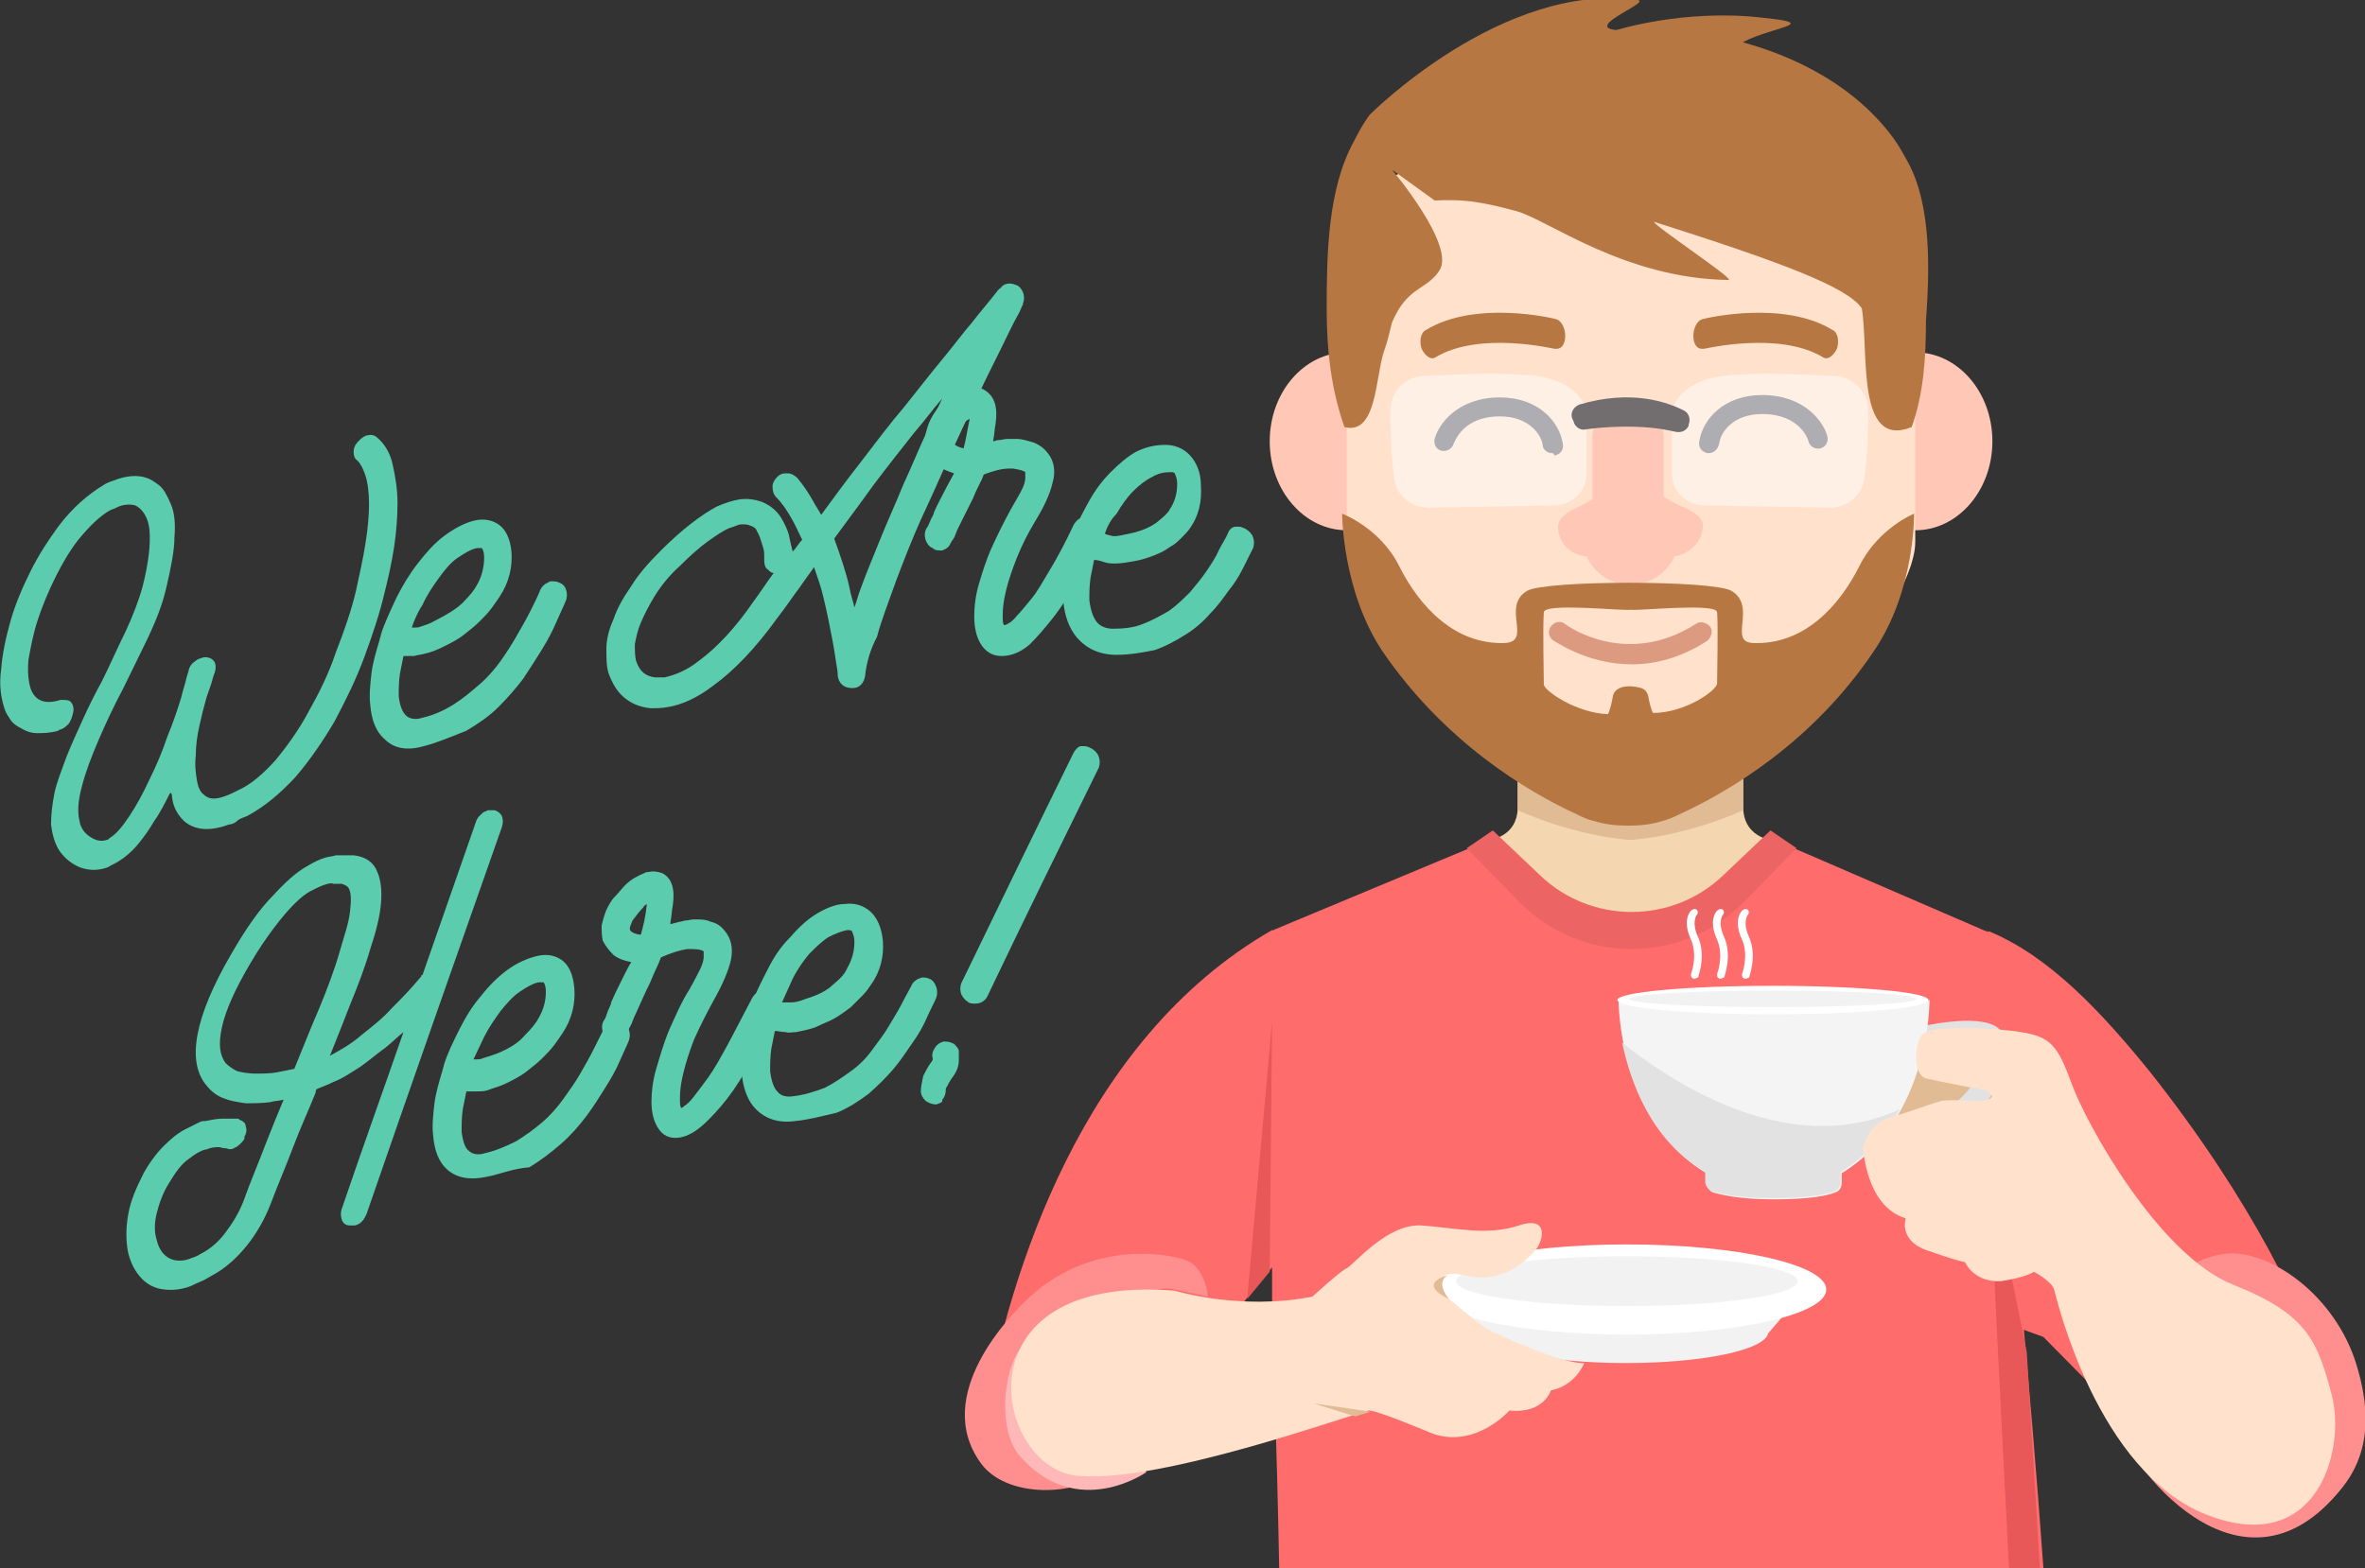 <svg xmlns="http://www.w3.org/2000/svg" viewBox="0 0 199.3 132.2"><rect x="0" y="0" width="199.3" height="132.2" fill="#333333" stroke="none"/><style>.st0{fill:#fff}.st16{fill:#5cccae}.st18{fill:#ff6c6c}.st19{fill:#e85858}.st21{fill:#e0bb94}.st23{fill:#ffc7b6}.st24{fill:#ffe1cc}.st25{fill:#5c5d64}.st26{fill:#b77742}.st28{opacity:.5}.st30{fill:#f2f2f2}.st31{fill:#ff8f8f}.st33{fill:#e2e2e2}</style><g id="Layer_1"><path class="st18" d="M187.2 127.4c3.1-3.4 6.2-6.7 9.2-10.2-2.2-6.7-6.6-15.9-15.1-26.7-4.2-5.2-8.6-9.9-13.7-12-5.5 3.8-2 31.8-2 31.8l6.6 2.4 14.4 14.6.6.1z"/><path class="st18" d="M172.2 132.2c-1.1-15.6-2.9-33.3-2.9-33.3l-1.8-20.4-41.7 6.2-18.6-6.3v32.7s.4 10.3.6 21.2h64.4z"/><path class="st19" d="M171.9 132.2l-1.1-18.2s-2.5-12.7-2.9-13.3c-.3-.4.8 19.5 1.4 31.5h2.6z"/><path d="M146.9 68v-6.8l-9.5 6.8-9.5-6.8V68c0 2.9-3 2.9-3 2.9l12.4 12.4 12.4-12.4c.2 0-2.8 0-2.8-2.9z" fill="#f4d6b0"/><path class="st21" d="M146.9 61.3l-9.5 6.8-9.5-6.8v7c5.2 2.3 9.5 2.5 9.5 2.5s4.3-.2 9.5-2.5v-7z"/><path class="st18" d="M137.5 93.8c12.4 0 23.3-6 30.1-15.2l-16.2-7h-1.5l-4 4.5c-4.5 5-12.3 5-16.8 0l-4-4.5h-1.5l-16.3 6.8c6.7 9.3 17.7 15.4 30.2 15.4"/><path d="M149.2 70l-4 3.8c-4.3 4.1-11.1 4.1-15.4 0l-4-3.8-2.2 1.5 4.5 4.6c5.2 5.2 13.6 5.2 18.8 0l4.5-4.6-2.2-1.5z" fill="#ed6464"/><ellipse class="st23" cx="113.5" cy="37.2" rx="6.5" ry="7.5"/><ellipse class="st23" cx="161.4" cy="37.2" rx="6.5" ry="7.5"/><path class="st24" d="M121.2 13.9c-4.3 0-7.7 3.5-7.7 7.7v24.1c0 3.7 10.9 22.3 23.6 23.3 9.4.7 24.3-17.3 24.3-23.3V21.6c0-7.9.1-7.7-7.7-7.7h-32.5z"/><path class="st25" d="M130.8 38.2c-.4 0-.8-.3-.8-.7-.1-.8-1.1-2.4-3.6-2.4-3.2 0-3.8 2.2-3.9 2.3-.1.4-.6.7-1 .6-.5-.1-.7-.6-.6-1 .3-1.2 1.9-3.5 5.5-3.5 3.2 0 5 2 5.3 3.9.1.5-.2.9-.7 1-.1-.2-.1-.2-.2-.2zM144 38.2h-.1c-.5-.1-.8-.5-.7-1 .3-1.9 2.1-3.9 5.3-3.9 3.6 0 5.2 2.3 5.5 3.5.1.5-.2.9-.6 1-.5.1-.9-.2-1-.6 0-.1-.7-2.3-3.9-2.3-2.5 0-3.5 1.6-3.6 2.4-.1.6-.5.9-.9.9z"/><path class="st23" d="M143.5 44.3c0-.7-.9-1.3-2-1.7-1.3-.6-2.4-1.5-3.3-2.5-.7-.8-1.3-.7-1.9.1-.8 1.1-2 1.9-3.2 2.5-1 .4-1.8 1-1.8 1.7 0 1.3 1 2.4 2.4 2.5.6 1.4 2.1 2.4 3.7 2.4s3.1-1 3.7-2.4c1.3-.2 2.4-1.3 2.4-2.6z"/><path class="st26" d="M131.2 29.4h-.2c-.1 0-6.3-1.5-10 .7-.4.3-.9-.1-1.2-.7-.2-.6-.1-1.4.4-1.6 4.1-2.5 10.6-1 10.9-.9.5.1.8.8.8 1.4 0 .7-.3 1.1-.7 1.1zM143.4 29.4h.2c.1 0 6.3-1.5 10 .7.4.3.9-.1 1.2-.7.2-.6.1-1.4-.4-1.6-4.1-2.5-10.6-1-10.9-.9-.5.1-.8.8-.8 1.4 0 .7.3 1.1.7 1.1z"/><path d="M137.5 56c-3.8 0-6.5-2-6.6-2-.4-.3-.5-.8-.2-1.2.3-.4.8-.5 1.2-.2.2.2 5.2 3.7 11 0 .4-.3.9-.1 1.2.2.3.4.1.9-.2 1.2-2.3 1.5-4.5 2-6.4 2z" fill="#dc9b80"/><path class="st23" d="M137.2 44.9c-1.7 0-3-1.4-3-3v-5c0-1.7 1.4-3 3-3 1.7 0 3 1.4 3 3v5c0 1.7-1.3 3-3 3z"/><path class="st26" d="M160.8 13.7c-.4-.7-.7-1.3-1.2-2-4.3-5.9-12.2-8.9-20.1-9.3-9 .9 0-2.2-1.5-2.4-11.4-1.6-22.6 9.7-22.6 9.7-.5.7-.9 1.4-1.3 2.2-2.2 4-2.3 9.4-2.3 14.2 0 3.5.4 6.8 1.5 9.9 2.7.7 2.6-4.1 3.3-6.3.3-.8.5-1.7.7-2.5 1.3-3.1 2.9-2.7 4-4.4 1.4-2.1-4-8.5-4-8.5l3.6 2.6c2.2-.1 3.6 0 6.9.9 2.6.7 9.1 5.7 17.9 5.8.3-.2-6.5-4.7-6.3-4.9 10.7 3.4 16.3 5.5 17.5 7.3.6 3.7-.5 11.9 4.2 10 1-2.8 1.2-5.8 1.2-8.9.3-4.2.5-9.7-1.5-13.4z"/><path class="st26" d="M136 2.6s5.8-1.9 12.6-1.1c6.8.7-3.7.9-3.1 4M156.7 47.7c-1.7 3.4-4.7 6.7-9 6.5-2.1-.1.4-3.1-1.8-4.4-1.6-.9-15.6-.9-17.2 0-2.2 1.3.4 4.2-1.8 4.4-4.3.2-7.3-3.1-9-6.5-1.6-3.2-4.8-4.4-4.8-4.4s0 6.5 3.4 11.6c5.2 7.6 12.1 11.8 16.5 13.8.4.2.8.4 1.3.5 1 .3 1.9.4 2.9.4s2-.1 2.9-.4c.4-.1.9-.3 1.3-.5 4.4-2 11.4-6.2 16.5-13.8 3.5-5.1 3.4-11.6 3.4-11.6s-3 1.2-4.6 4.4zm-12 9.9c0 .6-2.7 2.5-5.4 2.5 0 0-.2-.3-.4-1.4-.1-.4-.3-.6-.6-.7-1-.3-2.3-.2-2.4.8-.2 1.1-.4 1.4-.4 1.4-2.7-.1-5.4-2-5.4-2.5 0-.6-.1-4.9 0-6.1.1-.8 6.5-.1 7.3-.2.8.1 7.2-.6 7.3.2.1 1.1 0 5.4 0 6z"/><g><g class="st28"><path class="st0" d="M119.9 31.7c-1.4.1-2.6 1.2-2.7 2.6 0 .5-.1 1.1 0 1.8 0 1.4.1 3 .3 4.2.1 1.4 1.4 2.5 2.9 2.5l10.5-.2c1.6 0 2.8-1.2 2.8-2.7v-5.1s-.2-2.9-5.2-3.2c-3.1-.2-6.5 0-8.6.1z"/></g><g class="st28"><path class="st0" d="M154.7 31.7c1.4.1 2.6 1.2 2.7 2.6 0 .5.1 1.1 0 1.8 0 1.4-.1 3-.3 4.2-.1 1.4-1.4 2.5-2.9 2.5l-10.5-.2c-1.6 0-2.8-1.2-2.8-2.7v-5.1s.2-2.9 5.2-3.2c3.1-.2 6.5 0 8.6.1z"/></g><path d="M133.6 36.2c1.4-.2 4.7-.5 7.6.2.5.1.9-.1 1.1-.5v-.1c.2-.5 0-1-.4-1.2-1.4-.7-4.4-1.8-8.8-.5-.5.2-.8.7-.6 1.2l.1.2c.1.5.6.8 1 .7z" fill="#726d6e"/></g><path class="st18" d="M107.2 78.4C91 87.7 85.1 107.6 83 118.9c3.3.9 6.6 1.9 9.9 3l7-3.5c2.5-7.7 11.9-16.4 11.9-16.4l-4.6-23.6z"/><path class="st19" d="M107 107.2l.2-21.1-2.1 23.4z"/><g><path class="st30" d="M152 108.9h-29.9l2.9 3.5c.3 1.4 5.6 2.5 12 2.5 6.5 0 11.7-1.1 12-2.5l3-3.5z"/><ellipse class="st0" cx="137.1" cy="108.7" rx="16.8" ry="3.8"/><ellipse class="st30" cx="137.1" cy="108" rx="14.4" ry="2.1"/><path class="st31" d="M90.9 118.8s3.6-11.3 8.1-10.1l2.8.6s-.2-2.1-1.5-2.9c-1-.6-8-2.2-13.6 3-1.4 1.3-8.3 8.2-4 14 2.1 2.8 7.5 2.7 9.9 1 3.8-2.7 3.7-3.1 3.7-3.1l-5.4-2.5z"/><path d="M96.6 124.1s-5.8 4.1-10.6-1.3c-2-2.2-1.4-7.2-.1-9 1.9-2.5 5.5-1.2 5.7-1.1.5.3 5 11.4 5 11.4z" fill="#ffb8b8"/><path class="st24" d="M99 108.8s5.5 1.7 11.6.5c0 0 2.4-2.2 2.9-2.4.5-.2 3.4-3.8 6.3-3.6 2.9.2 5.5.9 8.2 0 2.7-.9 2 1.5 1.3 2.2-.7.7-2.6 2.8-5.9 2-3.3-.7-1.4 1.9-1.4 1.9s2.6 2.2 3.3 2.6c.7.4 6.3 3 8.2 2.9 0 0-.7 1.9-2.8 2.3 0 0-.6 2-3.5 1.7 0 0-2.9 3.3-6.6 1.9 0 0-4.5-1.9-5.2-1.9s-17.5 6.2-24.6 5.5c-7-.6-10.4-17.1 8.2-15.6z"/><path class="st21" d="M122.1 109.5s-2.8-1.2-.1-2c0 0-1.1.5.1 2zM115.5 119l-4.8-.7 3.5 1.1z"/></g><g><path class="st21" d="M161.9 88.1l-3.5 6.5 8.7 1.2 4.9-2.7-2.5-3z"/><path class="st33" d="M157.5 97.1c-.5 0-1 0-1.5-.1l.1-1.7c5.2.4 8.1-1.7 9.3-2.9 1.3-1.3 2-3 1.9-4.4-.4-.4-3.2-.3-5.8.4l-.4-1.7c.9-.2 5.5-1.3 7.2-.1.4.3.7.7.8 1.2.2 1.9-.7 4.1-2.3 5.8-1.4 1.4-4.3 3.5-9.3 3.5z"/><path d="M162.6 84.3h-26.2s-.1 10.1 7.4 14.6v.8c0 .3.2.6.5.8.7.2 2.2.6 5.2.6s4.5-.3 5.2-.6c.3-.1.5-.4.5-.8v-.8c7.5-4.6 7.4-14.6 7.4-14.6z" fill="#f4f4f4"/><path class="st33" d="M136.7 87.9c.7 3.3 2.4 8.2 7 10.9v.8c0 .3.2.6.5.8.7.2 2.2.6 5.2.6s4.5-.3 5.2-.6c.3-.1.5-.4.5-.8v-.8c2.3-1.4 3.9-3.3 5-5.3-9.7 4.5-20-2.9-23.4-5.6z"/><ellipse class="st0" cx="149.4" cy="84.3" rx="13.1" ry="1.2"/><ellipse class="st30" cx="149.4" cy="84.2" rx="12.1" ry=".7"/><path class="st31" d="M177.9 113.6s4-7.1 9.5-7.9c3.7-.5 9.4 3.4 11.2 9.4.9 3 1.5 7-1.3 10.4-8.5 10.6-18.2-2.3-18.9-5.7-.8-3.2-.5-6.2-.5-6.2z"/><path class="st24" d="M158.9 94.3s-1.4.6-1.9 2.4c0 0 .2 5 3.6 6 0 0-.7 2 2.1 2.8 0 0 1.9.7 2.9.9 0 0 .7 1.7 3 1.6 0 0 2.1-.3 2.8-.8 0 0 1.5.8 1.7 1.5.2.7 3.6 15.4 12.9 19 9.3 3.6 11.7-5.5 10.5-10.1-1.2-4.5-2-6.8-8.3-9.3-6.3-2.5-12.4-13.6-13.6-16.9-1.2-3.3-1.8-4-4.3-4.4-2.5-.4-7.6-.6-8.3.2s-.8 3.4.3 3.7c1.2.3 5 1 5 1s1.1.5.2.8c-.8.3-2.3-.1-3.9.1-1.4.4-2.8 1-4.7 1.5z"/></g><g><path class="st16" d="M19.3 69.5c-1.6.6-2.9.5-3.8-.3-.5-.5-.9-1.1-1-2 0-.1 0-.2-.1-.4 0 0 0 .1-.1.1-.4.8-.8 1.6-1.3 2.3-.4.7-.9 1.4-1.4 2-.5.6-1.1 1.1-1.6 1.4-.3.2-.6.3-.9.5-.8.3-1.6.3-2.4 0-.7-.3-1.3-.8-1.7-1.4-.4-.6-.6-1.4-.7-2.2 0-.8.1-1.7.3-2.7.2-.9.6-1.9 1-3 .4-1 .9-2.1 1.4-3.2.5-1.1 1-2.1 1.6-3.2.7-1.4 1.3-2.8 2-4.2.6-1.3 1.1-2.6 1.4-3.7.5-1.9.7-3.6.6-4.8-.1-1.1-.6-1.8-1.2-2.1-.4-.1-.9-.1-1.4.1-.2.1-.4.2-.7.3-.9.5-1.8 1.4-2.7 2.5-.7.9-1.3 1.9-1.9 3.1-.6 1.2-1.1 2.4-1.5 3.6-.4 1.2-.6 2.3-.8 3.4-.1 1 0 1.9.2 2.5.4 1 1.2 1.3 2.5.9h.1c.3 0 .5 0 .7.1.2.2.3.4.3.8-.1.5-.2.8-.4 1.1-.2.2-.4.4-.7.5-.1 0-.1 0-.2.1-.7.2-1.3.2-1.8.2s-1-.2-1.3-.4c-.4-.2-.7-.4-.9-.7-.2-.3-.4-.6-.5-.9-.3-.9-.5-2-.3-3.4.1-1.3.4-2.7.8-4.1.4-1.4 1-2.8 1.7-4.2.7-1.4 1.5-2.6 2.3-3.7 1.2-1.6 2.5-2.7 3.8-3.5.3-.2.6-.3.9-.4 1-.4 2-.5 2.8-.2.3.1.6.3 1 .6s.7.9 1 1.6c.3.7.4 1.6.3 2.8 0 1.1-.3 2.6-.7 4.3-.3 1.3-.8 2.6-1.5 4.1-.7 1.4-1.4 2.9-2.1 4.3-.8 1.5-1.5 3-2.1 4.4-.6 1.4-1.1 2.7-1.4 3.9-.3 1.1-.4 2.1-.2 2.9.1.7.6 1.3 1.4 1.6.3.1.6.1.9 0 .1 0 .2-.1.3-.2.5-.3 1-.9 1.6-1.8.6-.9 1.2-2 1.7-3.1.6-1.2 1.1-2.4 1.5-3.6.5-1.2.9-2.4 1.2-3.4.1-.5.3-1 .4-1.5.1-.4.2-.6.2-.7.1-.4.3-.6.6-.8.1-.1.3-.2.4-.2.2-.1.3-.1.5-.1.7.1.9.6.7 1.3 0 0-.1.2-.2.6-.1.4-.3.9-.5 1.5-.2.7-.4 1.5-.6 2.4-.2.9-.3 1.7-.3 2.5-.1.8 0 1.5.1 2.1.1.6.3 1 .6 1.2.4.4 1 .4 1.8.1.3-.1.7-.3 1.1-.5 1.1-.5 2.1-1.4 3.1-2.5 1-1.2 2-2.6 2.8-4.1.9-1.6 1.7-3.2 2.3-5 .7-1.8 1.3-3.5 1.7-5.2.3-1.4.6-2.7.8-4 .2-1.2.3-2.4.3-3.3 0-.9-.1-1.8-.3-2.4-.2-.6-.4-1-.7-1.3-.2-.1-.3-.4-.3-.7 0-.3.1-.6.4-.9.2-.2.4-.4.7-.5h.1c.3-.1.6 0 .8.2.6.5 1.1 1.3 1.3 2.3.2.9.4 2 .4 3.2 0 1.2-.1 2.5-.3 3.8-.2 1.3-.5 2.6-.8 3.8-.4 1.7-1 3.5-1.7 5.4-.7 1.9-1.6 3.7-2.5 5.4-1 1.7-2.1 3.3-3.3 4.7-1.3 1.4-2.6 2.5-4.1 3.3-.3.1-.5.2-.7.3-.3.3-.6.4-.8.4zM35.7 62.9c-1.4.4-2.5.2-3.3-.6-.7-.6-1.1-1.6-1.2-2.9-.1-.8 0-1.7.1-2.6.1-.9.4-1.9.7-2.9 0-.1.1-.3.1-.4.3-1 .8-2 1.3-3.1.5-1 1.1-2 1.8-2.9.7-.9 1.4-1.7 2.2-2.3.8-.6 1.7-1.1 2.5-1.3.8-.2 1.5-.1 2.1.3.6.4 1 1.2 1.1 2.3.1 1.3-.2 2.6-1 3.8-.2.3-.4.6-.7 1-.3.4-.6.7-1 1.1-.4.4-.8.7-1.3 1.1-.5.4-1.1.7-1.7 1-.6.3-1.1.5-1.6.6-.3.1-.6.1-.9.2H34l-.3 1.5c-.1.7-.1 1.3-.1 1.9.1.8.3 1.3.6 1.6.3.3.8.4 1.4.2.9-.2 1.8-.6 2.6-1.1.8-.5 1.5-1.1 2.2-1.7.7-.6 1.3-1.3 1.8-2s1-1.5 1.4-2.2c.4-.7.8-1.4 1.1-2 .3-.6.6-1.2.8-1.7.1-.3.4-.6.7-.7.1-.1.2-.1.3-.1.2 0 .4 0 .6.1.3.1.5.3.6.6.1.3.1.6 0 .9-.2.5-.5 1.1-.8 1.8-.3.7-.7 1.5-1.2 2.3-.5.8-1 1.6-1.6 2.5-.6.8-1.3 1.6-2.1 2.4-.8.8-1.7 1.4-2.7 2-1.3.5-2.4 1-3.6 1.3zm-1-10h.3c.1 0 .3 0 .5-.1.3-.1.7-.2 1.2-.5 1-.5 1.8-1 2.3-1.5.6-.6 1-1.1 1.2-1.5.4-.7.6-1.5.6-2.3 0-.6-.2-.8-.2-.8h-.4c-.5.1-1 .4-1.6.8-.6.4-1.1 1-1.6 1.7s-1 1.4-1.4 2.3c-.4.6-.7 1.3-.9 1.9zM71.8 58c-.1 0-.1 0 0 0-.7 0-1.1-.4-1.2-1 0 0 0-.4-.1-.9-.1-.6-.2-1.4-.4-2.4s-.4-2.1-.7-3.3c-.2-.9-.5-1.7-.8-2.6-.4.6-.8 1.1-1.2 1.7-.6.8-1.2 1.7-1.9 2.6-1.8 2.5-3.6 4.4-5.4 5.7-1.3 1-2.6 1.6-3.8 1.8-.5.1-1 .1-1.5.1-.9-.1-1.6-.4-2.2-.9-.6-.5-1-1.2-1.3-2-.2-.6-.2-1.3-.2-2.1s.2-1.6.6-2.5c.3-.9.8-1.8 1.5-2.8.6-1 1.5-2 2.5-3 1.8-1.8 3.4-3 4.7-3.7.7-.3 1.3-.5 1.9-.6.7-.1 1.3 0 1.9.2.7.3 1.2.7 1.6 1.3.3.5.6 1.1.7 1.6.1.5.2.9.3 1.3.3-.3.5-.7.8-1-.3-.6-.6-1.3-.9-1.8-.4-.7-.8-1.3-1.3-1.8-.2-.2-.3-.5-.3-.9 0-.3.2-.6.4-.8.2-.2.4-.3.7-.3h.2c.3 0 .6.2.8.4.5.6.9 1.2 1.3 1.9.2.4.5.8.7 1.2 1.1-1.5 2.2-3 3.3-4.4 1.3-1.7 2.5-3.3 3.7-4.7 1.2-1.5 2.2-2.8 3.2-4 1-1.2 1.8-2.3 2.5-3.1.7-.9 1.3-1.6 1.7-2.1.4-.5.6-.8.7-.8.2-.3.5-.4.8-.4.2 0 .5.1.7.2.5.4.6 1 .4 1.5v.1c-.1.1-.2.5-.5 1-.4.7-.8 1.6-1.4 2.8-.6 1.2-1.3 2.6-2 4.1-.8 1.6-1.5 3.2-2.3 4.9-.8 1.8-1.6 3.6-2.4 5.3-.8 1.8-1.5 3.6-2.1 5.2-.6 1.7-1.2 3.2-1.6 4.7-.6 1.1-.9 2.3-1 3.3-.1.6-.5 1-1 1h-.1zm-9.3-13.8c-.3 0-.6.2-1 .3-.5.2-1.1.6-1.8 1.1-.7.5-1.5 1.2-2.4 2.1-.9.8-1.6 1.7-2.1 2.5s-.9 1.6-1.2 2.3c-.3.7-.4 1.3-.5 1.8 0 .5 0 1 .1 1.4.3.9.8 1.3 1.6 1.4h.8c.9-.2 1.9-.6 2.9-1.4 1.5-1.1 3.1-2.8 4.6-5 .6-.8 1.1-1.6 1.7-2.4-.2 0-.3-.1-.5-.3-.2-.1-.3-.4-.3-.8v-.5c0-.3-.1-.6-.2-.9-.1-.3-.2-.7-.4-1-.1-.3-.3-.4-.6-.5-.2-.1-.4-.1-.6-.1h-.1zm7.8 1.2c.5 1.4 1 2.8 1.3 4.2.1.6.3 1.1.4 1.6.2-.5.3-1 .5-1.5.5-1.4 1.1-2.8 1.7-4.3.6-1.5 1.3-3 1.9-4.5.7-1.5 1.3-3 2-4.5.4-1 .9-1.9 1.3-2.8-.8.9-1.5 1.9-2.3 2.8-1.1 1.4-2.3 2.9-3.5 4.5-1 1.4-2.2 3-3.3 4.5z"/><path class="st16" d="M84.4 55.3c-.8 0-1.4-.4-1.8-1.1-.3-.5-.5-1.3-.5-2.2 0-.8.1-1.8.4-2.8.3-1 .6-2 1.1-3.1.5-1.1 1-2.1 1.6-3.2.4-.7.7-1.2.9-1.6.2-.4.3-.7.3-1v-.4-.1c-.1-.1-.4-.2-1-.3H85c-.6 0-1.3.2-2.1.5-.2.6-.6 1.2-.9 2l-1.2 2.4c-.1.2-.2.4-.3.7-.1.3-.3.5-.4.7-.1.3-.4.5-.7.6h-.2c-.2 0-.4 0-.6-.2-.3-.1-.5-.4-.6-.7-.1-.3-.1-.7.1-1 .1-.1.2-.4.3-.6.1-.3.3-.5.3-.7.3-.7.7-1.4 1.1-2.2.2-.4.4-.7.6-1.1-.6-.2-1.1-.4-1.4-.7-.4-.4-.7-.8-.9-1.3-.1-.4-.1-.9-.1-1.3.1-.4.2-.8.4-1.2.2-.4.4-.7.7-1.1l.8-.8c.5-.4 1.1-.7 1.6-.8.1 0 .3-.1.4-.1.4 0 .8.1 1.1.3.8.5 1.1 1.4.9 2.8-.1.5-.1 1-.2 1.4v.1c.1 0 .3-.1.4-.1.3 0 .5-.1.8-.1h.8c.5 0 1 .2 1.4.3.5.2.9.5 1.2.9.5.6.7 1.5.4 2.5-.2.9-.7 2-1.5 3.3-.6 1-1.1 2-1.5 3-.4 1-.7 1.9-.9 2.7-.2.8-.3 1.5-.3 2.1 0 .5 0 .7.1.9 0 0 .1 0 .3-.1.2-.1.5-.3.8-.7.3-.3.7-.8 1.2-1.4.5-.6 1-1.5 1.6-2.5.6-1 1.3-2.3 2-3.8.2-.3.4-.5.6-.5h.3c.2 0 .4.1.6.2.3.1.5.4.6.7.1.3.1.6 0 .9-.6 1.1-1.2 2.3-1.8 3.4-.6 1.1-1.3 2.2-2 3.1-.7.9-1.4 1.7-2 2.3-.8.7-1.6 1-2.4 1 .1 0 .1 0 0 0zm-2.7-20c-.1.1-.2.1-.3.2-.3.3-.6.6-.9 1-.1.2-.3.6-.2.8 0 0 .1.3.9.5.2-.7.3-1.5.5-2.4v-.1z"/><path class="st16" d="M94.1 55.2c-1.4 0-2.5-.5-3.3-1.4-.7-.8-1.1-1.9-1.2-3.2-.1-.8 0-1.7.1-2.6.1-.9.4-1.8.7-2.7 0-.1.1-.3.1-.4.3-.9.8-1.8 1.3-2.7.5-.9 1.1-1.7 1.8-2.4s1.4-1.3 2.1-1.7c.8-.4 1.6-.6 2.5-.6.8 0 1.5.3 2 .8.6.6 1 1.5 1 2.6.1 1.4-.2 2.6-.9 3.6-.2.3-.4.5-.7.8-.3.3-.6.6-1 .8-.4.3-.8.5-1.3.7-.5.2-1.1.4-1.7.5-.6.1-1.1.2-1.6.2-.3 0-.6 0-.9-.1-.3-.1-.6-.2-.9-.2l-.3 1.5c-.1.7-.1 1.3-.1 1.9.1.8.3 1.4.6 1.8.3.4.8.6 1.4.6.9 0 1.8-.1 2.5-.4.8-.3 1.5-.7 2.2-1.1.7-.5 1.2-1 1.8-1.6.5-.6 1-1.2 1.4-1.8.4-.6.8-1.2 1-1.7.3-.6.6-1 .8-1.5.1-.3.4-.5.6-.5h.3c.2 0 .4.1.6.2.3.2.5.4.6.7.1.3.1.6 0 .9l-.8 1.6c-.3.6-.7 1.3-1.2 1.9-.5.7-1 1.4-1.6 2-.6.7-1.3 1.3-2.1 1.8s-1.7 1-2.6 1.3c-1 .2-2.1.4-3.2.4zm-1-10.2c.1 0 .2.1.3.1.1 0 .3.1.5.1.3 0 .7-.1 1.2-.2 1-.2 1.7-.5 2.3-.9.5-.4 1-.8 1.2-1.2.4-.6.6-1.3.6-2.1 0-.6-.2-.8-.2-.9-.1-.1-.2-.1-.4-.1-.5 0-1 .1-1.5.4-.6.3-1.1.7-1.6 1.2s-1 1.2-1.4 1.9c-.5.5-.8 1.1-1 1.7zM16.1 108.4c-1 .4-2 .4-2.8.2-.7-.2-1.2-.6-1.6-1.1-.4-.5-.7-1.1-.9-1.9-.2-1-.2-2.1 0-3.2.2-1.2.7-2.3 1.3-3.5.5-.9 1.1-1.7 1.7-2.3.6-.6 1.2-1.1 1.8-1.4l1.2-.6c.2-.1.3-.1.5-.1.5-.1 1-.2 1.4-.2H20c.1 0 .1 0 .2.1.3.1.5.3.5.5.1.3.1.6-.1.9v.2c-.2.3-.4.5-.7.7-.1 0-.2.1-.2.1-.2.1-.4.1-.6 0-.1 0-.3 0-.6-.1-.3 0-.7 0-1.1.2h-.1c-.4.1-.9.4-1.4.8-.6.4-1.1 1.1-1.7 2.1-.5.8-.8 1.7-1 2.5-.2.8-.2 1.6 0 2.2.2.9.7 1.5 1.4 1.7.4.1.9.1 1.4-.1.3-.1.6-.2.9-.4.8-.4 1.5-1 2.1-1.8.6-.8 1.1-1.6 1.5-2.6.6-1.7 1.3-3.3 1.9-4.9.5-1.3 1-2.5 1.5-3.7-.4.1-.8.1-1.1.2-.7.1-1.4.1-2.1.1-.7-.1-1.3-.2-1.8-.4-.6-.2-1.1-.6-1.5-1.1-1.7-2-1-5.8 2.1-11.1 1.2-2.1 2.4-3.8 3.5-4.9 1.1-1.2 2-2 2.9-2.5.5-.3 1.1-.6 1.5-.7.3-.1.6-.1.9-.2h1.5c1 .1 1.7.6 2 1.4.3.7.4 1.6.3 2.7-.1 1.1-.4 2.3-.9 3.8-.4 1.4-1 3-1.7 4.7-.5 1.3-1.1 2.8-1.7 4.3.9-.5 1.8-1 2.6-1.7 1-.8 1.9-1.5 2.6-2.3.7-.7 1.6-1.6 2.5-2.7v-.1h.1l4.5-12.9c.1-.4.4-.6.6-.8.1-.1.3-.1.4-.2h.6c.3.1.5.3.6.5.1.3.1.6 0 .9-3.8 10.8-7.6 21.6-11.4 32.6-.2.5-.5.9-1 1h-.4c-.4 0-.6-.2-.7-.5-.1-.3-.1-.6 0-.9 1.7-5 3.5-10 5.2-14.9-.5.4-1 .9-1.5 1.3-.7.5-1.4 1.1-2.1 1.6-.8.5-1.5 1-2.3 1.3-.4.2-.9.4-1.4.6-.1.1-.1.2-.1.3-.6 1.5-1.3 3-1.9 4.6-.6 1.6-1.3 3.2-1.9 4.8-.5 1.3-1.2 2.5-2 3.5-.9 1.1-1.8 1.9-2.9 2.5-.2.1-.5.3-.7.4-.7.3-.9.4-1.1.5zm11.2-33.8c-.3.1-.7.3-1.1.5-.4.2-.9.6-1.4 1.1-.5.5-1.1 1.2-1.7 2-.6.8-1.3 1.8-2 3-1.3 2.2-2.1 4-2.4 5.4-.3 1.4-.2 2.3.3 3 .3.3.6.5 1 .7.4.1 1 .2 1.5.2.6 0 1.2 0 1.8-.1l1.5-.3c.7-1.7 1.4-3.5 2.1-5.1.7-1.7 1.3-3.3 1.7-4.7.4-1.4.8-2.5.9-3.5.1-.9.1-1.5-.1-1.9-.1-.2-.3-.3-.6-.4h-.7c-.2-.1-.5 0-.8.1zM41 99.2c-1.4.3-2.5.1-3.3-.6-.7-.6-1.1-1.6-1.2-2.9-.1-.8 0-1.7.1-2.6.1-.9.4-1.9.7-2.9 0-.1.1-.3.1-.4.3-1 .8-2 1.3-3s1.1-2 1.8-2.8c.7-.9 1.4-1.6 2.2-2.2.8-.6 1.7-1 2.5-1.2.8-.2 1.5-.1 2.1.3.6.4 1 1.2 1.1 2.4.1 1.3-.2 2.6-1 3.8-.2.3-.4.6-.7 1-.3.4-.6.7-1 1.1-.4.4-.8.7-1.3 1.1-.5.4-1.1.7-1.7 1-.6.3-1.1.4-1.6.6-.3.1-.6.1-.9.1h-.9l-.3 1.5c-.1.7-.1 1.3-.1 1.9.1.8.3 1.4.6 1.6.3.3.8.4 1.4.2.9-.2 1.8-.6 2.6-1 .8-.5 1.5-1 2.2-1.6.7-.6 1.3-1.3 1.8-2s1-1.4 1.4-2.1c.4-.7.8-1.4 1.1-2l.8-1.6c.1-.3.4-.5.7-.7.1 0 .2-.1.3-.1.2 0 .4 0 .6.1.3.1.5.3.6.6.1.3.1.6 0 .9-.2.5-.5 1.1-.8 1.8-.3.7-.7 1.4-1.2 2.2-.5.8-1 1.6-1.6 2.4-.6.8-1.3 1.6-2.1 2.3-.8.7-1.7 1.4-2.7 2-1.4.1-2.5.6-3.6.8zm-1.1-9.9h.3c.1 0 .3 0 .5-.1.3-.1.7-.2 1.2-.4 1-.4 1.8-.9 2.3-1.5.6-.6 1-1.1 1.2-1.5.4-.7.6-1.4.6-2.2 0-.6-.2-.8-.2-.8h-.4c-.5.1-1 .4-1.6.8-.6.4-1.1 1-1.6 1.6-.5.7-1 1.4-1.4 2.2-.3.6-.6 1.3-.9 1.9z"/><path class="st16" d="M57.2 95.9c-.8.1-1.4-.2-1.8-.9-.3-.5-.5-1.2-.5-2.1 0-.8.1-1.8.4-2.8.3-1 .6-2.1 1.1-3.3.5-1.1 1-2.3 1.7-3.4.4-.7.7-1.3.9-1.7.2-.4.3-.8.3-1v-.4-.1c-.1-.1-.4-.2-1-.2h-.4c-.6.1-1.3.3-2.2.7-.2.6-.6 1.3-.9 2.1-.4.8-.8 1.7-1.2 2.6-.1.2-.2.4-.3.7-.1.3-.3.6-.4.8-.1.3-.4.5-.7.7-.1 0-.2.1-.2.1-.2 0-.4 0-.6-.1-.3-.1-.5-.3-.6-.6-.1-.3-.1-.7.1-1 .1-.1.2-.4.3-.7.1-.3.3-.6.3-.8.3-.7.7-1.5 1.1-2.3.2-.4.4-.8.6-1.1-.6-.1-1.1-.3-1.5-.6-.4-.4-.7-.8-.9-1.2-.1-.4-.1-.9-.1-1.3.1-.4.2-.8.4-1.3.2-.4.4-.8.7-1.1.3-.3.6-.7.9-1 .5-.5 1.1-.8 1.6-1 .1-.1.3-.1.4-.1.4-.1.8 0 1.1.1.8.4 1.1 1.3.9 2.7-.1.5-.1 1-.2 1.4v.2c.1 0 .3-.1.4-.1.3-.1.5-.1.8-.2.3 0 .5-.1.8-.1.5 0 1 0 1.4.2.5.1.9.4 1.2.8.5.6.7 1.4.5 2.4-.2.9-.7 2.1-1.5 3.5-.6 1.1-1.1 2.1-1.6 3.2-.4 1-.7 2-.9 2.8-.2.8-.3 1.5-.3 2.1 0 .5 0 .7.1.9 0 0 .1 0 .3-.2.2-.1.5-.4.8-.8.3-.4.7-.9 1.2-1.6.5-.7 1-1.6 1.6-2.7.6-1.1 1.3-2.5 2.1-4 .2-.3.4-.5.7-.6.1 0 .2-.1.3-.1.2 0 .4 0 .6.1.3.1.5.3.6.6.1.3.1.6 0 .9l-1.8 3.6c-.7 1.2-1.3 2.3-2 3.3s-1.4 1.8-2.1 2.5c-.9.9-1.7 1.4-2.5 1.5.1 0 .1 0 0 0zm-2.7-19.7c-.1.1-.2.1-.3.3-.3.3-.6.7-.9 1.1-.1.3-.3.6-.2.8 0 0 .1.3.9.4.2-.7.4-1.5.5-2.5v-.1z"/><path class="st16" d="M67 94.5c-1.4.2-2.5-.2-3.3-1-.7-.7-1.1-1.8-1.2-3.1-.1-.8 0-1.7.1-2.6.1-.9.4-1.8.7-2.8 0-.1.1-.3.1-.4.3-1 .8-1.9 1.3-2.9s1.1-1.9 1.8-2.6c.7-.8 1.4-1.5 2.2-2 .8-.5 1.7-.9 2.5-.9.8-.1 1.5.1 2.1.6.6.5 1 1.4 1.1 2.5.1 1.3-.2 2.6-1 3.7-.2.3-.4.6-.7.9l-1 1c-.4.3-.8.6-1.3.9-.5.3-1.1.5-1.7.8-.6.2-1.1.3-1.6.4-.3 0-.6.1-.9 0-.3 0-.7-.1-.9-.1l-.3 1.5c-.1.7-.1 1.3-.1 1.9.1.8.3 1.4.6 1.7.3.4.8.5 1.4.4.9-.1 1.8-.4 2.6-.7.8-.4 1.5-.9 2.2-1.4.7-.5 1.3-1.1 1.8-1.8s1-1.3 1.4-2c.4-.7.8-1.3 1.1-1.9.3-.6.6-1.1.8-1.5.1-.3.4-.5.6-.6.1 0 .2-.1.3-.1.2 0 .4 0 .6.1.3.1.5.4.6.7.1.3.1.6 0 .9-.2.5-.5 1-.8 1.7-.3.7-.7 1.4-1.2 2.1-.5.7-1 1.5-1.6 2.2-.6.7-1.3 1.4-2.1 2.1-.8.6-1.7 1.2-2.7 1.6-1.3.3-2.4.6-3.5.7zm-1.1-10h.8c.3 0 .7-.1 1.2-.3 1-.3 1.8-.7 2.3-1.2.6-.5 1-.9 1.2-1.4.4-.7.6-1.4.6-2.2 0-.6-.2-.8-.2-.9-.1-.1-.2-.1-.4-.1-.5.1-1 .3-1.6.6-.6.4-1.1.9-1.6 1.4-.5.6-1 1.3-1.4 2.1-.3.7-.6 1.3-.9 2zM78.9 93.1c-.3 0-.6-.1-.9-.3-.2-.2-.4-.5-.4-.8 0-.4.1-.8.2-1.3.2-.4.4-.8.7-1.2.1-.1.1-.2.1-.2v-.1c-.1-.3 0-.6.2-.9.2-.3.4-.4.7-.5h.2c.3 0 .5.1.7.2.2.2.4.4.4.6v.8c0 .5-.2 1-.6 1.5-.2.3-.3.5-.4.7-.1.1-.1.2-.1.3 0 .3-.1.6-.3.8.1.2-.2.3-.5.4zm3.3-8.5c-.3 0-.5 0-.7-.2-.2-.1-.4-.4-.5-.6-.1-.3-.1-.6 0-.9 3.2-6.6 6.3-13 9.5-19.5.2-.3.4-.5.6-.5h.3c.2 0 .4.1.6.2.3.2.5.4.6.7.1.3.1.6 0 .9-3.1 6.3-6.3 12.8-9.4 19.3-.2.4-.6.6-1 .6z"/></g><g><path class="st0" d="M142.8 82.5h-.1c-.2-.1-.2-.2-.2-.4 0 0 .6-1.5 0-2.9-.8-1.7 0-2.5.1-2.5.1-.1.3-.1.4 0 .1.1.1.3 0 .4 0 0-.5.6.1 1.9.7 1.6 0 3.3 0 3.4-.1 0-.2.1-.3.1zM145 82.5h-.1c-.2-.1-.2-.2-.2-.4 0 0 .6-1.5 0-2.9-.8-1.7 0-2.5.1-2.5.1-.1.3-.1.4 0 .1.1.1.3 0 .4 0 0-.5.6.1 1.9.7 1.6 0 3.3 0 3.4-.1 0-.2.1-.3.1zM147.1 82.5h-.1c-.2-.1-.2-.2-.2-.4 0 0 .6-1.5 0-2.9-.8-1.7 0-2.5.1-2.5.1-.1.3-.1.4 0 .1.1.1.3 0 .4 0 0-.5.6.1 1.9.7 1.6 0 3.3 0 3.4 0 0-.2.1-.3.1z"/></g></g></svg>